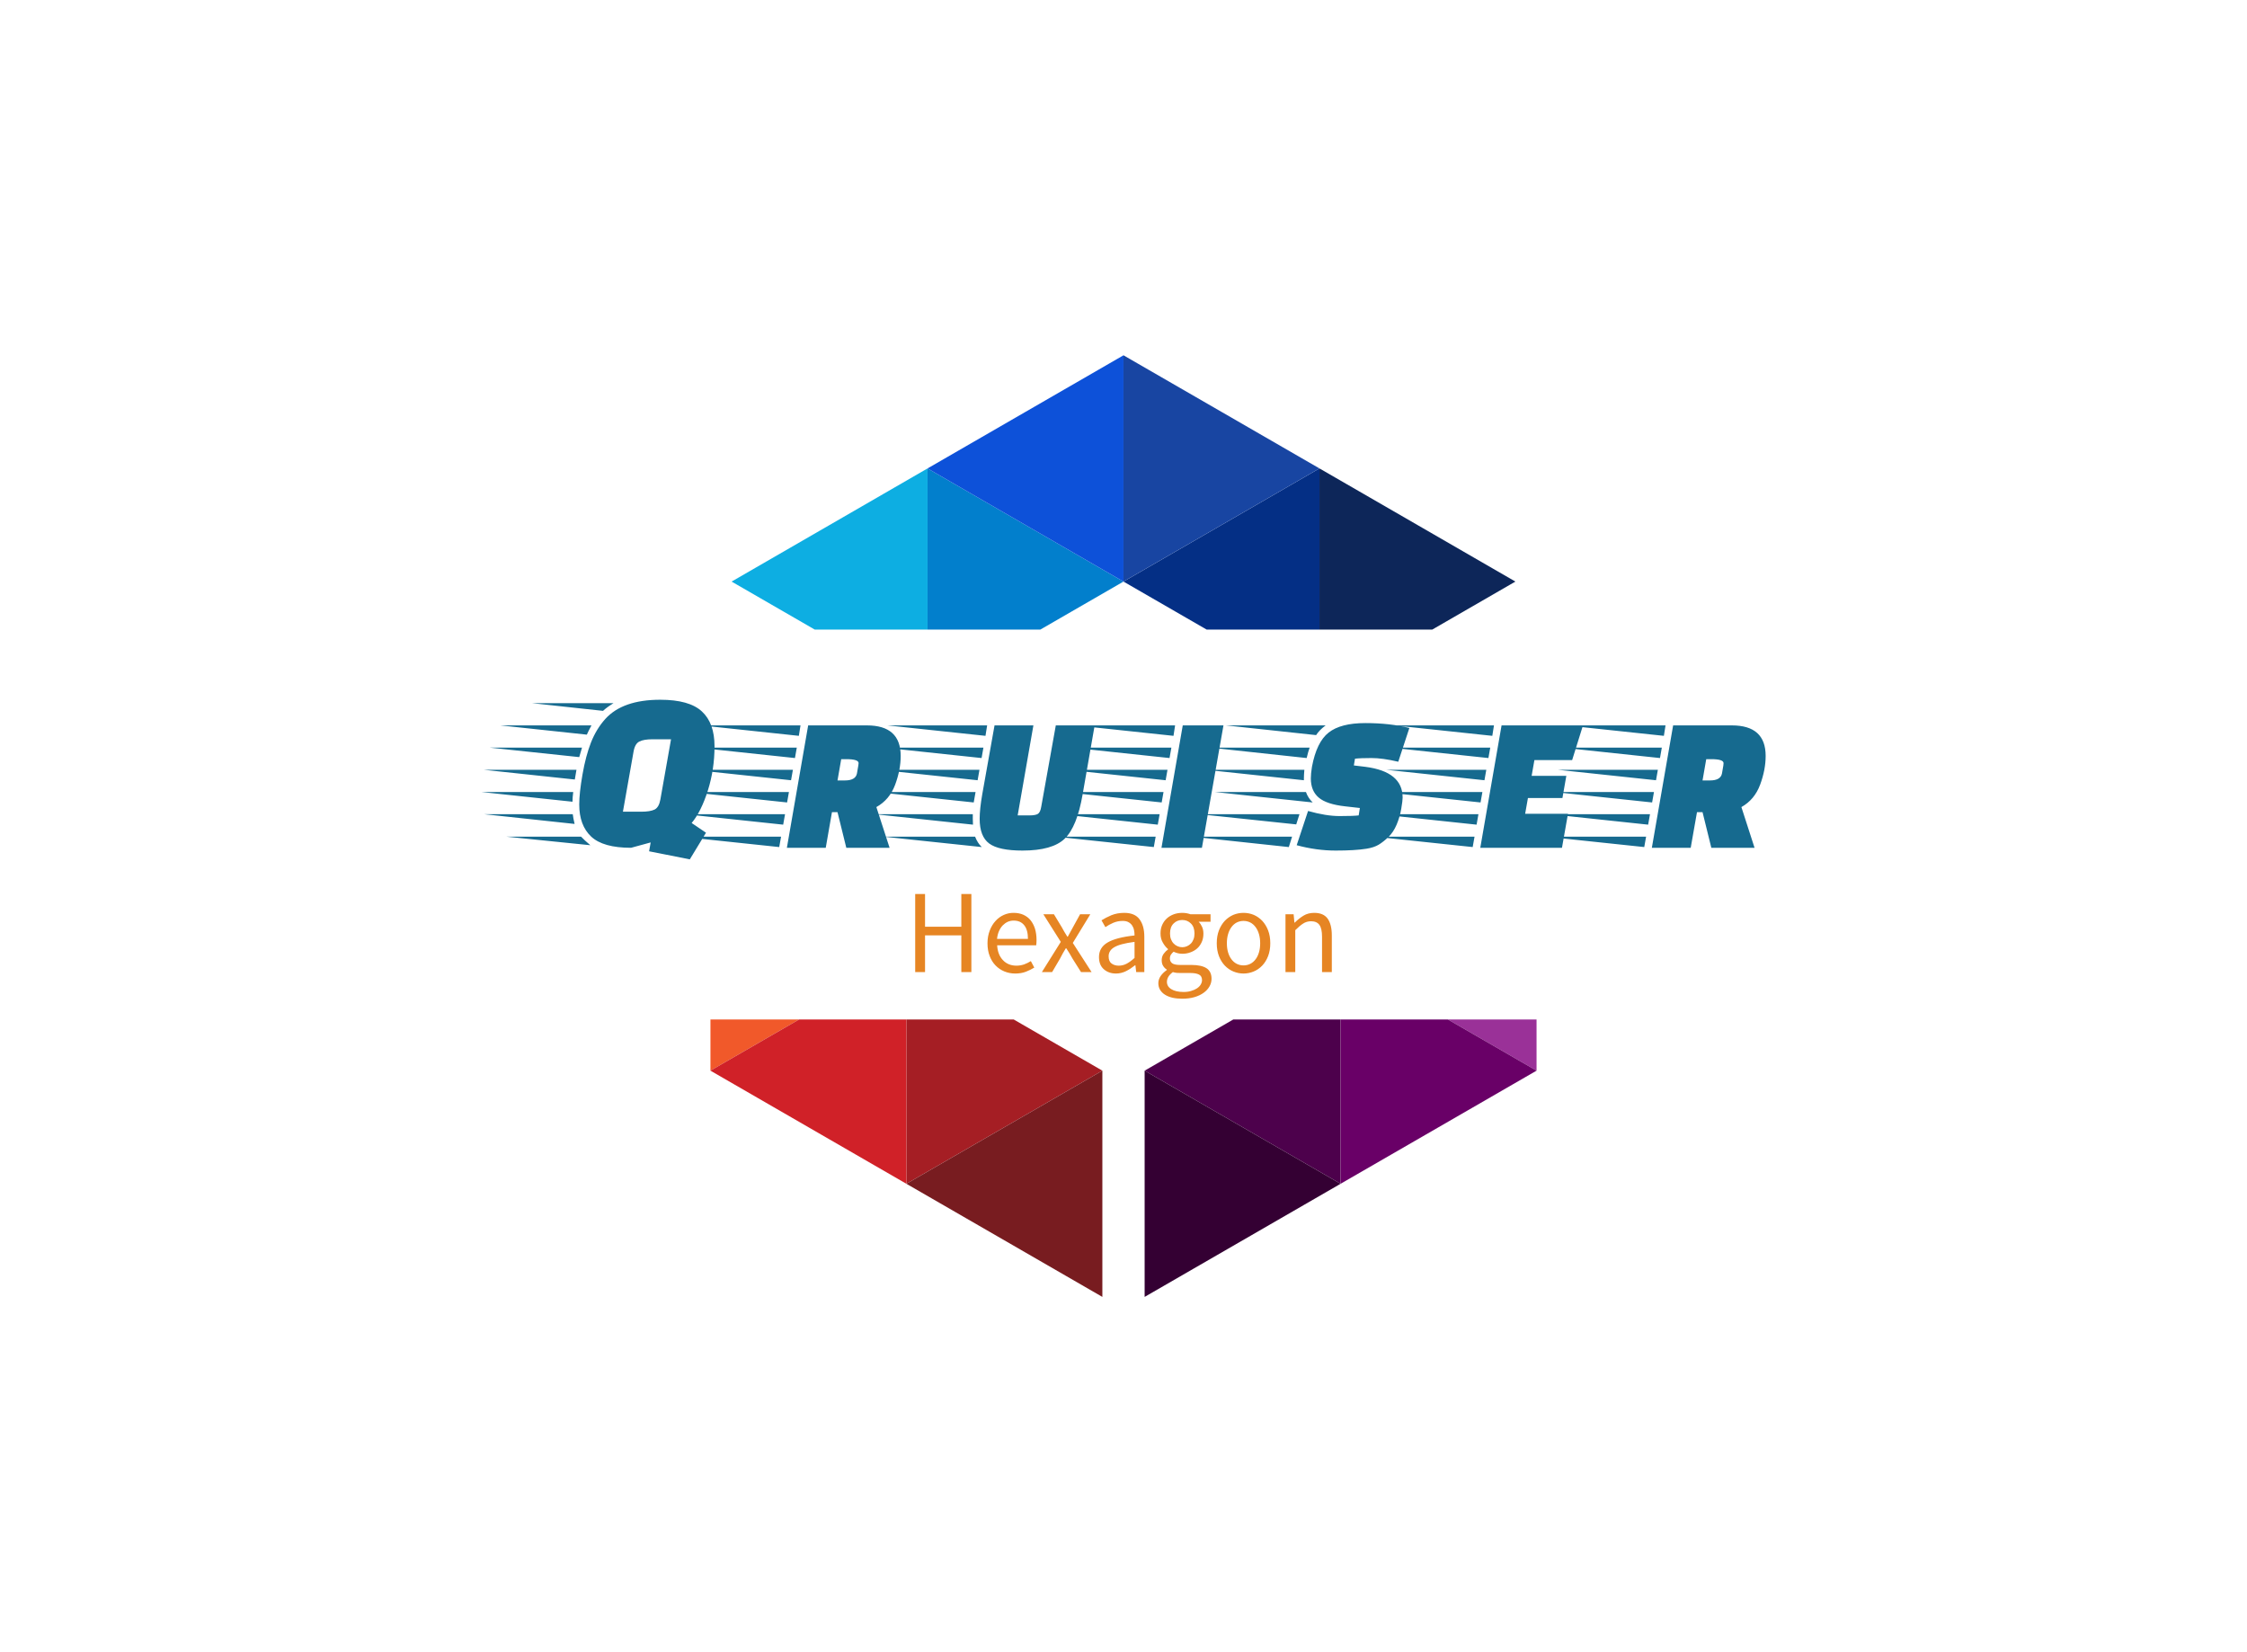 <svg id="hexagon-logo" aria-labelledby="logoTitle logoDesc" role="img" version="1.0" xmlns="http://www.w3.org/2000/svg" width="100%" height="100%" viewBox="0 0 340 250" preserveAspectRatio="xMidYMid meet">
	<title id="logoTitle">QX Hexagon logo</title>
	<desc id="logoDesc">Logo representing a stylus theme for qruiser.com, found at https://github.com/BlackSkorpio/qx-hexagon</desc>
	<defs>
		<clipPath id="hex-clip">
			<rect x="-50" y="-29.5" width="350" height="71"/>
			<rect x="-50" y="100.5" width="350" height="71"/>
		</clipPath>
		<style>
			.hex-svg {}
			.hidden {display:none;}
			.clr-01 {fill:#166a8f}
			.clr-02 {fill:#f6911f}
			.clr-03 {fill:#ffdd29}
			.clr-04 {fill:#a51e24}
			.clr-05 {fill:#f1592a}
			.clr-06 {fill:#781c20}
			.clr-07 {fill:#d02128}
			.clr-08 {fill:#b367b2}
			.clr-09 {fill:#d9b3da}
			.clr-10 {fill:#4d014c}
			.clr-11 {fill:#9a3198}
			.clr-12 {fill:#340033}
			.clr-13 {fill:#690067}
			.clr-14 {fill:#042f85}
			.clr-15 {fill:#0d2659}
			.clr-16 {fill:#027fcc}
			.clr-17 {fill:#1845a2}
			.clr-18 {fill:#0daee2}
			.clr-19 {fill:#0d51d9}
			.hex-name {fill:#166a8f}
			.hex-slogan {fill:#e68523}
		</style>
	</defs>
	<g class="hex-bgsvg" transform="translate(107.5,53.761)">
		<g class="clr-01" fill="#166a8f">
			<g clip-path="url(#hex-clip)">
				<svg class="hex-svg" x="0" y="0" width="125" height="142.477">
					<svg id="hexagon" xmlns="http://www.w3.org/2000/svg" viewBox="0 0 267.13 304.48">
						<g>
							<path class="hidden clr-02" fill="#f6911f" d="M63.36 121.57v73.17l-31.68-18.3L0 158.15l31.68-18.29 31.68-18.29z"/>
							<path class="hidden clr-03" fill="#ffdd29" d="M0 158.15V84.99l31.68 18.29 31.68 18.29-31.68 18.29L0 158.15z"/>
							<path class="clr-04" fill="#a51e24" d="M63.36 267.9v-73.16l31.69 18.29 31.68 18.29-31.68 18.29-31.69 18.29z"/>
							<path class="clr-05" fill="#f1592a" d="M0 231.32l31.68-18.29 31.68-18.29-31.68-18.3L0 158.15v73.17z"/>
							<path class="clr-06" fill="#781c20" d="M126.73 231.32l-31.68 18.29-31.69 18.29 31.69 18.29 31.68 18.29v-73.16z"/>
							<path class="clr-07" fill="#d02128" d="M63.36 194.74v73.16l-31.68-18.29L0 231.32l31.68-18.29 31.68-18.29z"/>
							<path class="hidden clr-08" fill="#b367b2" d="M203.77 121.57v73.17l31.68-18.3 31.68-18.29-31.68-18.29-31.68-18.29z"/>
							<path class="hidden clr-09" fill="#d9b3da" d="M267.13 158.15V84.99l-31.68 18.29-31.68 18.29 31.68 18.29 31.68 18.29z"/>
							<path class="clr-10" fill="#4d014c" d="M203.76 267.9l.01-36.58v-36.58l-31.69 18.29-31.68 18.29 31.68 18.29 31.68 18.29z"/>
							<path class="clr-11" fill="#9a3198" d="M267.13 231.32l-31.68-18.29-31.68-18.29 31.68-18.3 31.68-18.29v73.17z"/>
							<path class="clr-12" fill="#340033" d="M140.4 231.32l31.68 18.29 31.68 18.29-31.68 18.29-31.68 18.29v-73.16z"/>
							<path class="clr-13" fill="#690067" d="M203.77 194.74v36.58l-.01 36.58 31.69-18.29 31.68-18.29-31.68-18.29-31.68-18.29z"/>
							<path class="clr-14" fill="#042f85" d="M196.93 109.75l-31.68-18.29-31.69-18.29 31.69-18.29 31.68-18.3v73.17z"/>
							<path class="clr-15" fill="#0d2659" d="M196.93 36.58l31.68 18.29 31.68 18.3-31.68 18.29-31.68 18.29V36.58z"/>
							<path class="clr-16" fill="#027fcc" d="M70.2 36.58l31.68 18.3 31.68 18.29-31.68 18.29-31.68 18.29V36.58z"/>
							<path class="clr-17" fill="#1845a2" d="M133.56 0v73.17l31.69-18.29 31.68-18.3-31.68-18.29L133.56 0z"/>
							<path class="clr-18" fill="#0daee2" d="M70.2 109.75V36.58l-31.68 18.3L6.84 73.17l31.68 18.29 31.68 18.29z"/>
							<path class="clr-19" fill="#0d51d9" d="M133.56 73.17l-31.68-18.29-31.68-18.3 31.68-18.29L133.56 0v73.17z"/>
						</g>
					</svg>
				</svg>
			</g>
			<g id="hex-text" transform="translate(-34.664,52.12)">
				<g class="hex-name" transform="translate(0,0)">
					<path transform="translate(7.56,22.4)" d="M7.25-6.55L7.25-6.55L7.25-6.55Q7.25-8.26 7.74-11.08L7.74-11.08L7.74-11.08Q8.23-13.90 9.03-15.94L9.03-15.94L9.03-15.94Q9.84-17.99 11.20-19.50L11.20-19.50L11.20-19.50Q13.83-22.40 19.50-22.40L19.50-22.40L19.50-22.40Q23.91-22.40 25.81-20.63L25.81-20.63L25.81-20.63Q27.72-18.87 27.72-15.37L27.72-15.37L27.72-15.37Q27.72-11.87 26.71-8.66L26.71-8.66L26.71-8.66Q25.69-5.46 24.26-3.75L24.26-3.75L26.43-2.28L23.98 1.75L17.82 0.53L18.06-0.81L15.09 0L15.09 0Q10.85 0 9.05-1.70L9.05-1.70L9.05-1.70Q7.25-3.40 7.25-6.55ZM13.86-5.46L16.63-5.46L16.63-5.46Q17.99-5.46 18.66-5.79L18.66-5.79L18.66-5.79Q19.32-6.13 19.53-7.32L19.53-7.32L21.14-16.42L18.34-16.42L18.34-16.42Q17.01-16.42 16.35-16.08L16.35-16.08L16.35-16.08Q15.68-15.75 15.47-14.56L15.47-14.56L13.86-5.46ZM-7.18-11.80L6.83-11.80L6.58-10.33L-7.18-11.80ZM-7.56-8.44L6.34-8.44L6.34-8.44Q6.23-7.63 6.23-6.97L6.23-6.97L-7.56-8.44ZM-6.34-15.16L7.67-15.16L7.25-13.72L-6.34-15.16ZM-7.11-5.08L6.27-5.08L6.27-5.08Q6.34-4.48 6.55-3.61L6.55-3.61L-7.11-5.08ZM-4.69-18.52L9.10-18.52L9.10-18.52Q8.61-17.61 8.40-17.12L8.40-17.12L-4.69-18.52ZM-3.75-1.68L7.53-1.68L7.53-1.68Q8.02-1.16 8.93-0.39L8.93-0.39L-3.75-1.68ZM0.14-21.88L12.43-21.88L12.43-21.88Q11.41-21.25 10.85-20.72L10.85-20.72L0.14-21.88ZM41.89-18.52L50.78-18.52L50.78-18.52Q55.89-18.52 55.89-13.90L55.89-13.90L55.89-13.90Q55.89-11.80 55.05-9.54L55.05-9.54L55.05-9.54Q54.21-7.28 52.21-6.16L52.21-6.16L54.21 0L47.66 0L46.33-5.39L45.49-5.39L44.55 0L38.67 0L41.89-18.52ZM49.27-11.24L49.48-12.46L49.48-12.46Q49.48-12.50 49.52-12.81L49.52-12.81L49.52-12.81Q49.52-13.41 47.66-13.41L47.66-13.41L46.89-13.41L46.33-10.19L47.45-10.19L47.45-10.19Q49.06-10.19 49.27-11.24L49.27-11.24ZM37.79-1.68L37.51-0.11L22.67-1.68L37.79-1.68ZM38.98-8.44L38.70-6.86L23.86-8.44L38.98-8.44ZM39.58-11.80L39.30-10.22L24.46-11.80L39.58-11.80ZM40.17-15.16L39.89-13.58L25.05-15.16L40.17-15.16ZM40.73-18.52L40.48-16.94L25.65-18.52L40.73-18.52ZM38.39-5.08L38.11-3.50L23.27-5.08L38.39-5.08ZM67.22-8.44L66.94-6.86L52.10-8.44L67.22-8.44ZM67.81-11.80L67.53-10.22L52.69-11.80L67.81-11.80ZM68.41-15.16L68.13-13.58L53.29-15.16L68.41-15.16ZM68.97-18.52L68.72-16.94L53.88-18.52L68.97-18.52ZM51.99-5.08L66.80-5.08L66.80-4.38L66.80-4.38Q66.80-3.78 66.83-3.50L66.83-3.50L51.99-5.08ZM68.16-0.11L68.16-0.11L53.32-1.68L67.15-1.68L67.15-1.68Q67.53-0.70 68.16-0.11ZM73.59-4.90L75.34-4.90L75.34-4.90Q76.28-4.90 76.65-5.13L76.65-5.13L76.65-5.13Q77.02-5.36 77.16-6.23L77.16-6.23L79.36-18.52L85.24-18.52L83.42-8.09L83.42-8.09Q82.58-3.19 80.71-1.38L80.71-1.38L80.71-1.38Q78.84 0.42 74.32 0.42L74.32 0.42L74.32 0.42Q70.72 0.42 69.28-0.65L69.28-0.65L69.28-0.65Q67.84-1.72 67.84-4.38L67.84-4.38L67.84-4.38Q67.84-5.85 68.23-8.09L68.23-8.09L70.09-18.52L75.97-18.52L73.59-4.90ZM101.47 0L95.35 0L98.57-18.52L104.73-18.52L101.47 0ZM94.47-1.68L94.19-0.11L79.35-1.68L94.47-1.68ZM95.66-8.44L95.38-6.86L80.54-8.44L95.66-8.44ZM96.26-11.80L95.98-10.22L81.14-11.80L96.26-11.80ZM96.85-15.16L96.57-13.58L81.73-15.16L96.85-15.16ZM97.41-18.52L97.17-16.94L82.33-18.52L97.41-18.52ZM95.07-5.08L94.79-3.50L79.95-5.08L95.07-5.08ZM114.62-0.11L99.99-1.68L115.11-1.68L114.62-0.11ZM102.69-15.16L117.77-15.16L117.77-15.16Q117.56-14.60 117.32-13.58L117.32-13.58L102.69-15.16ZM116.90-10.50L116.90-10.50L116.90-10.22L102.06-11.80L116.97-11.80L116.97-11.80Q116.90-10.96 116.90-10.50ZM116.23-5.08L115.74-3.54L101.15-5.08L116.23-5.08ZM105.10-18.52L120.19-18.52L120.19-18.52Q119.24-17.82 118.75-17.05L118.75-17.05L105.10-18.52ZM103.42-8.44L117.21-8.44L117.21-8.44Q117.53-7.53 118.23-6.86L118.23-6.86L103.42-8.44ZM132.86-18.13L131.18-13.02L131.18-13.02Q128.80-13.58 127.12-13.58L127.12-13.58L127.12-13.58Q125.44-13.58 124.63-13.48L124.63-13.48L124.46-12.46L126.21-12.25L126.21-12.25Q131.84-11.52 131.84-7.60L131.84-7.60L131.84-7.60Q131.84-7.14 131.63-5.90L131.63-5.90L131.63-5.90Q131.42-4.66 130.93-3.50L130.93-3.50L130.93-3.50Q130.44-2.35 129.69-1.63L129.69-1.63L129.69-1.63Q128.94-0.91 128.22-0.47L128.22-0.47L128.22-0.47Q127.50-0.04 126.38 0.14L126.38 0.14L126.38 0.14Q124.63 0.42 121.71 0.42L121.71 0.42L121.71 0.42Q118.79 0.42 115.81-0.39L115.81-0.39L117.53-5.57L117.53-5.57Q120.26-4.80 122.30-4.80L122.30-4.80L122.30-4.80Q124.35-4.80 125.19-4.90L125.19-4.90L125.37-6.02L123.16-6.27L123.16-6.27Q120.33-6.58 119.14-7.60L119.14-7.60L119.14-7.60Q117.95-8.61 117.95-10.50L117.95-10.50L117.95-10.50Q117.95-11.20 118.12-12.25L118.12-12.25L118.12-12.25Q118.82-16.00 120.64-17.43L120.64-17.43L120.64-17.43Q122.46-18.87 126.19-18.87L126.19-18.87L126.19-18.87Q129.92-18.87 132.86-18.13L132.86-18.13ZM156.61-10.89L156.02-7.53L150.80-7.53L150.38-5.15L156.86-5.15L155.95 0L143.59 0L146.81-18.52L159.13-18.52L157.49-13.27L151.78-13.27L151.36-10.89L156.61-10.89ZM142.72-1.68L142.44-0.11L127.60-1.68L142.72-1.68ZM143.91-8.44L143.63-6.86L128.79-8.44L143.91-8.44ZM144.50-11.80L144.22-10.22L129.38-11.80L144.50-11.80ZM145.10-15.16L144.82-13.58L129.98-15.16L145.10-15.16ZM145.66-18.52L145.41-16.94L130.57-18.52L145.66-18.52ZM143.31-5.08L143.03-3.50L128.19-5.08L143.31-5.08ZM172.77-18.52L181.66-18.52L181.66-18.52Q186.77-18.52 186.77-13.90L186.77-13.90L186.77-13.90Q186.77-11.80 185.93-9.54L185.93-9.54L185.93-9.54Q185.09-7.28 183.10-6.16L183.10-6.16L185.09 0L178.55 0L177.22-5.39L176.38-5.39L175.43 0L169.55 0L172.77-18.52ZM180.16-11.24L180.37-12.46L180.37-12.46Q180.37-12.50 180.40-12.81L180.40-12.81L180.40-12.81Q180.40-13.41 178.55-13.41L178.55-13.41L177.78-13.41L177.22-10.19L178.34-10.19L178.34-10.19Q179.95-10.19 180.16-11.24L180.16-11.24ZM168.68-1.68L168.40-0.11L153.56-1.68L168.68-1.68ZM169.87-8.44L169.59-6.86L154.75-8.44L169.87-8.44ZM170.46-11.80L170.18-10.22L155.34-11.80L170.46-11.80ZM171.06-15.16L170.78-13.58L155.94-15.16L171.06-15.16ZM171.62-18.52L171.37-16.94L156.53-18.52L171.62-18.52ZM169.27-5.08L168.99-3.50L154.15-5.08L169.27-5.08Z"/>
				</g>
				<g class="hex-slogan" fill="#e68523" transform="translate(65.645,29.398)">
					<path transform="translate(-1.62,11.808)" d="M1.62-11.81L1.62 0L3.11 0L3.11-5.56L8.60-5.56L8.60 0L10.12 0L10.12-11.81L8.60-11.81L8.60-6.86L3.11-6.86L3.11-11.81ZM12.56-4.36C12.56-3.64 12.67-2.99 12.89-2.43C13.10-1.87 13.40-1.39 13.78-1.00C14.16-0.61 14.60-0.31 15.11-0.10C15.62 0.11 16.17 0.22 16.76 0.22C17.36 0.22 17.89 0.13 18.36-0.05C18.83-0.23 19.25-0.44 19.64-0.68L19.12-1.66C18.79-1.45 18.45-1.29 18.10-1.16C17.74-1.04 17.36-0.97 16.94-0.97C16.10-0.97 15.42-1.25 14.90-1.80C14.37-2.35 14.08-3.10 14.02-4.05L19.93-4.05C19.96-4.27 19.98-4.54 19.98-4.86C19.98-5.48 19.90-6.05 19.75-6.55C19.59-7.06 19.36-7.49 19.07-7.85C18.78-8.21 18.41-8.48 17.97-8.68C17.54-8.87 17.04-8.96 16.49-8.96C15.98-8.96 15.50-8.86 15.03-8.65C14.56-8.44 14.14-8.14 13.78-7.74C13.41-7.34 13.12-6.86 12.90-6.29C12.68-5.72 12.56-5.08 12.56-4.36ZM18.68-5.02L14.00-5.02C14.05-5.47 14.15-5.86 14.30-6.20C14.45-6.54 14.64-6.83 14.87-7.07C15.10-7.30 15.35-7.48 15.63-7.61C15.92-7.73 16.21-7.79 16.52-7.79C17.21-7.79 17.74-7.56 18.12-7.08C18.50-6.61 18.68-5.92 18.68-5.02ZM23.65-4.57L20.79 0L22.34 0L23.53-2.03C23.67-2.31 23.81-2.58 23.96-2.84C24.10-3.09 24.25-3.35 24.41-3.60L24.48-3.60C24.65-3.35 24.81-3.09 24.97-2.83L25.43-2.03L26.71 0L28.31 0L25.47-4.41L28.12-8.75L26.57-8.75L25.51-6.82C25.37-6.58 25.24-6.34 25.11-6.09C24.98-5.85 24.85-5.60 24.71-5.36L24.64-5.36C24.49-5.60 24.34-5.85 24.19-6.09C24.05-6.34 23.91-6.58 23.78-6.82L22.61-8.75L21.01-8.75ZM29.43-2.27C29.43-1.48 29.67-0.86 30.16-0.43C30.65 0 31.26 0.22 32.00 0.22C32.54 0.22 33.06 0.09 33.54-0.15C34.03-0.40 34.48-0.70 34.90-1.04L34.94-1.04L35.06 0L36.29 0L36.29-5.36C36.29-6.46 36.05-7.33 35.57-7.98C35.09-8.64 34.31-8.96 33.25-8.96C32.54-8.96 31.89-8.84 31.30-8.60C30.71-8.35 30.22-8.09 29.81-7.83L30.40-6.80C30.75-7.04 31.14-7.26 31.58-7.45C32.02-7.64 32.50-7.74 33.01-7.74C33.37-7.74 33.67-7.68 33.89-7.55C34.12-7.43 34.30-7.26 34.44-7.06C34.58-6.85 34.68-6.62 34.73-6.35C34.79-6.09 34.81-5.82 34.81-5.54C32.94-5.34 31.58-4.98 30.72-4.47C29.86-3.96 29.43-3.23 29.43-2.27ZM30.89-2.38C30.89-2.65 30.95-2.91 31.09-3.14C31.22-3.38 31.44-3.58 31.74-3.76C32.05-3.94 32.45-4.10 32.96-4.23C33.46-4.36 34.08-4.48 34.81-4.57L34.81-2.14C34.39-1.76 33.99-1.47 33.62-1.27C33.24-1.07 32.84-0.97 32.42-0.97C31.99-0.97 31.62-1.08 31.33-1.30C31.04-1.51 30.89-1.87 30.89-2.38ZM39.71 1.48C39.71 1.22 39.78 0.97 39.92 0.72C40.07 0.47 40.30 0.23 40.61 0C40.80 0.06 41.00 0.10 41.19 0.12C41.39 0.14 41.57 0.14 41.74 0.14L43.25 0.14C43.83 0.14 44.27 0.22 44.57 0.38C44.87 0.53 45.02 0.82 45.02 1.22C45.02 1.45 44.95 1.67 44.82 1.89C44.69 2.11 44.50 2.30 44.26 2.46C44.02 2.62 43.73 2.75 43.39 2.85C43.05 2.96 42.67 3.01 42.25 3.01C41.45 3.01 40.83 2.87 40.38 2.59C39.93 2.32 39.71 1.94 39.71 1.48ZM38.41 1.67C38.41 2.06 38.50 2.39 38.67 2.68C38.85 2.97 39.09 3.22 39.41 3.42C39.73 3.62 40.11 3.78 40.55 3.88C41.00 3.98 41.49 4.03 42.03 4.03C42.71 4.03 43.33 3.95 43.88 3.79C44.42 3.63 44.89 3.41 45.27 3.13C45.65 2.86 45.95 2.53 46.15 2.17C46.36 1.80 46.46 1.42 46.46 1.01C46.46 0.28 46.20-0.26 45.69-0.59C45.18-0.91 44.42-1.08 43.40-1.08L41.71-1.08C41.11-1.08 40.70-1.17 40.48-1.35C40.27-1.53 40.16-1.76 40.16-2.03C40.16-2.27 40.21-2.48 40.32-2.64C40.43-2.80 40.56-2.95 40.72-3.08C40.92-2.98 41.14-2.91 41.36-2.85C41.59-2.80 41.81-2.77 42.03-2.77C42.47-2.77 42.89-2.84 43.28-2.99C43.67-3.13 44.01-3.33 44.30-3.59C44.59-3.85 44.81-4.17 44.98-4.55C45.15-4.92 45.23-5.35 45.23-5.81C45.23-6.19 45.17-6.53 45.03-6.84C44.89-7.15 44.72-7.41 44.51-7.61L46.31-7.61L46.31-8.75L43.27-8.75C43.10-8.81 42.92-8.86 42.71-8.90C42.49-8.94 42.27-8.96 42.03-8.96C41.59-8.96 41.16-8.89 40.76-8.75C40.36-8.60 40.01-8.40 39.71-8.13C39.41-7.86 39.17-7.53 39.00-7.15C38.82-6.76 38.74-6.33 38.74-5.85C38.74-5.32 38.85-4.86 39.09-4.46C39.32-4.05 39.58-3.73 39.87-3.49L39.87-3.42C39.64-3.26 39.43-3.05 39.22-2.77C39.02-2.50 38.92-2.17 38.92-1.80C38.92-1.45 38.99-1.16 39.14-0.93C39.29-0.69 39.47-0.51 39.69-0.38L39.69-0.31C39.29-0.03 38.98 0.28 38.75 0.61C38.53 0.95 38.41 1.30 38.41 1.67ZM42.03-3.76C41.78-3.76 41.54-3.81 41.32-3.91C41.10-4.00 40.90-4.14 40.73-4.32C40.55-4.50 40.42-4.72 40.32-4.98C40.22-5.23 40.18-5.53 40.18-5.85C40.18-6.50 40.36-7.00 40.72-7.35C41.08-7.71 41.51-7.88 42.03-7.88C42.55-7.88 42.98-7.71 43.34-7.35C43.70-7.00 43.88-6.50 43.88-5.85C43.88-5.53 43.84-5.23 43.74-4.98C43.64-4.72 43.51-4.50 43.34-4.32C43.16-4.14 42.96-4.00 42.74-3.91C42.52-3.81 42.28-3.76 42.03-3.76ZM47.25-4.36C47.25-3.64 47.36-2.99 47.58-2.42C47.80-1.85 48.10-1.37 48.47-0.98C48.85-0.59 49.28-0.29 49.76-0.09C50.25 0.11 50.76 0.22 51.30 0.22C51.84 0.22 52.35 0.11 52.84-0.09C53.33-0.29 53.75-0.59 54.13-0.98C54.50-1.37 54.80-1.85 55.02-2.42C55.24-2.99 55.35-3.64 55.35-4.36C55.35-5.09 55.24-5.74 55.02-6.31C54.80-6.88 54.50-7.36 54.13-7.76C53.75-8.15 53.33-8.45 52.84-8.66C52.35-8.86 51.84-8.96 51.30-8.96C50.76-8.96 50.25-8.86 49.76-8.66C49.28-8.45 48.85-8.15 48.47-7.76C48.10-7.36 47.80-6.88 47.58-6.31C47.36-5.74 47.25-5.09 47.25-4.36ZM48.78-4.36C48.78-4.86 48.84-5.32 48.96-5.73C49.08-6.15 49.25-6.50 49.47-6.80C49.69-7.10 49.96-7.34 50.27-7.50C50.59-7.66 50.93-7.74 51.30-7.74C51.67-7.74 52.01-7.66 52.33-7.50C52.64-7.34 52.91-7.10 53.13-6.80C53.35-6.50 53.52-6.15 53.64-5.73C53.76-5.32 53.82-4.86 53.82-4.36C53.82-3.85 53.76-3.40 53.64-2.99C53.52-2.58 53.35-2.23 53.13-1.94C52.91-1.64 52.64-1.41 52.33-1.25C52.01-1.09 51.67-1.01 51.30-1.01C50.93-1.01 50.59-1.09 50.27-1.25C49.96-1.41 49.69-1.64 49.47-1.94C49.25-2.23 49.08-2.58 48.96-2.99C48.84-3.40 48.78-3.85 48.78-4.36ZM57.65-8.75L57.65 0L59.13 0L59.13-6.34C59.57-6.78 59.97-7.12 60.32-7.34C60.67-7.57 61.07-7.69 61.52-7.69C62.10-7.69 62.52-7.50 62.78-7.14C63.05-6.77 63.18-6.17 63.18-5.35L63.18 0L64.66 0L64.66-5.54C64.66-6.67 64.44-7.52 64.02-8.10C63.59-8.68 62.92-8.96 61.99-8.96C61.38-8.96 60.84-8.82 60.38-8.54C59.92-8.26 59.48-7.91 59.06-7.49L59.00-7.49L58.88-8.75Z"/>
				</g>
			</g>
		</g>
	</g>
</svg>
